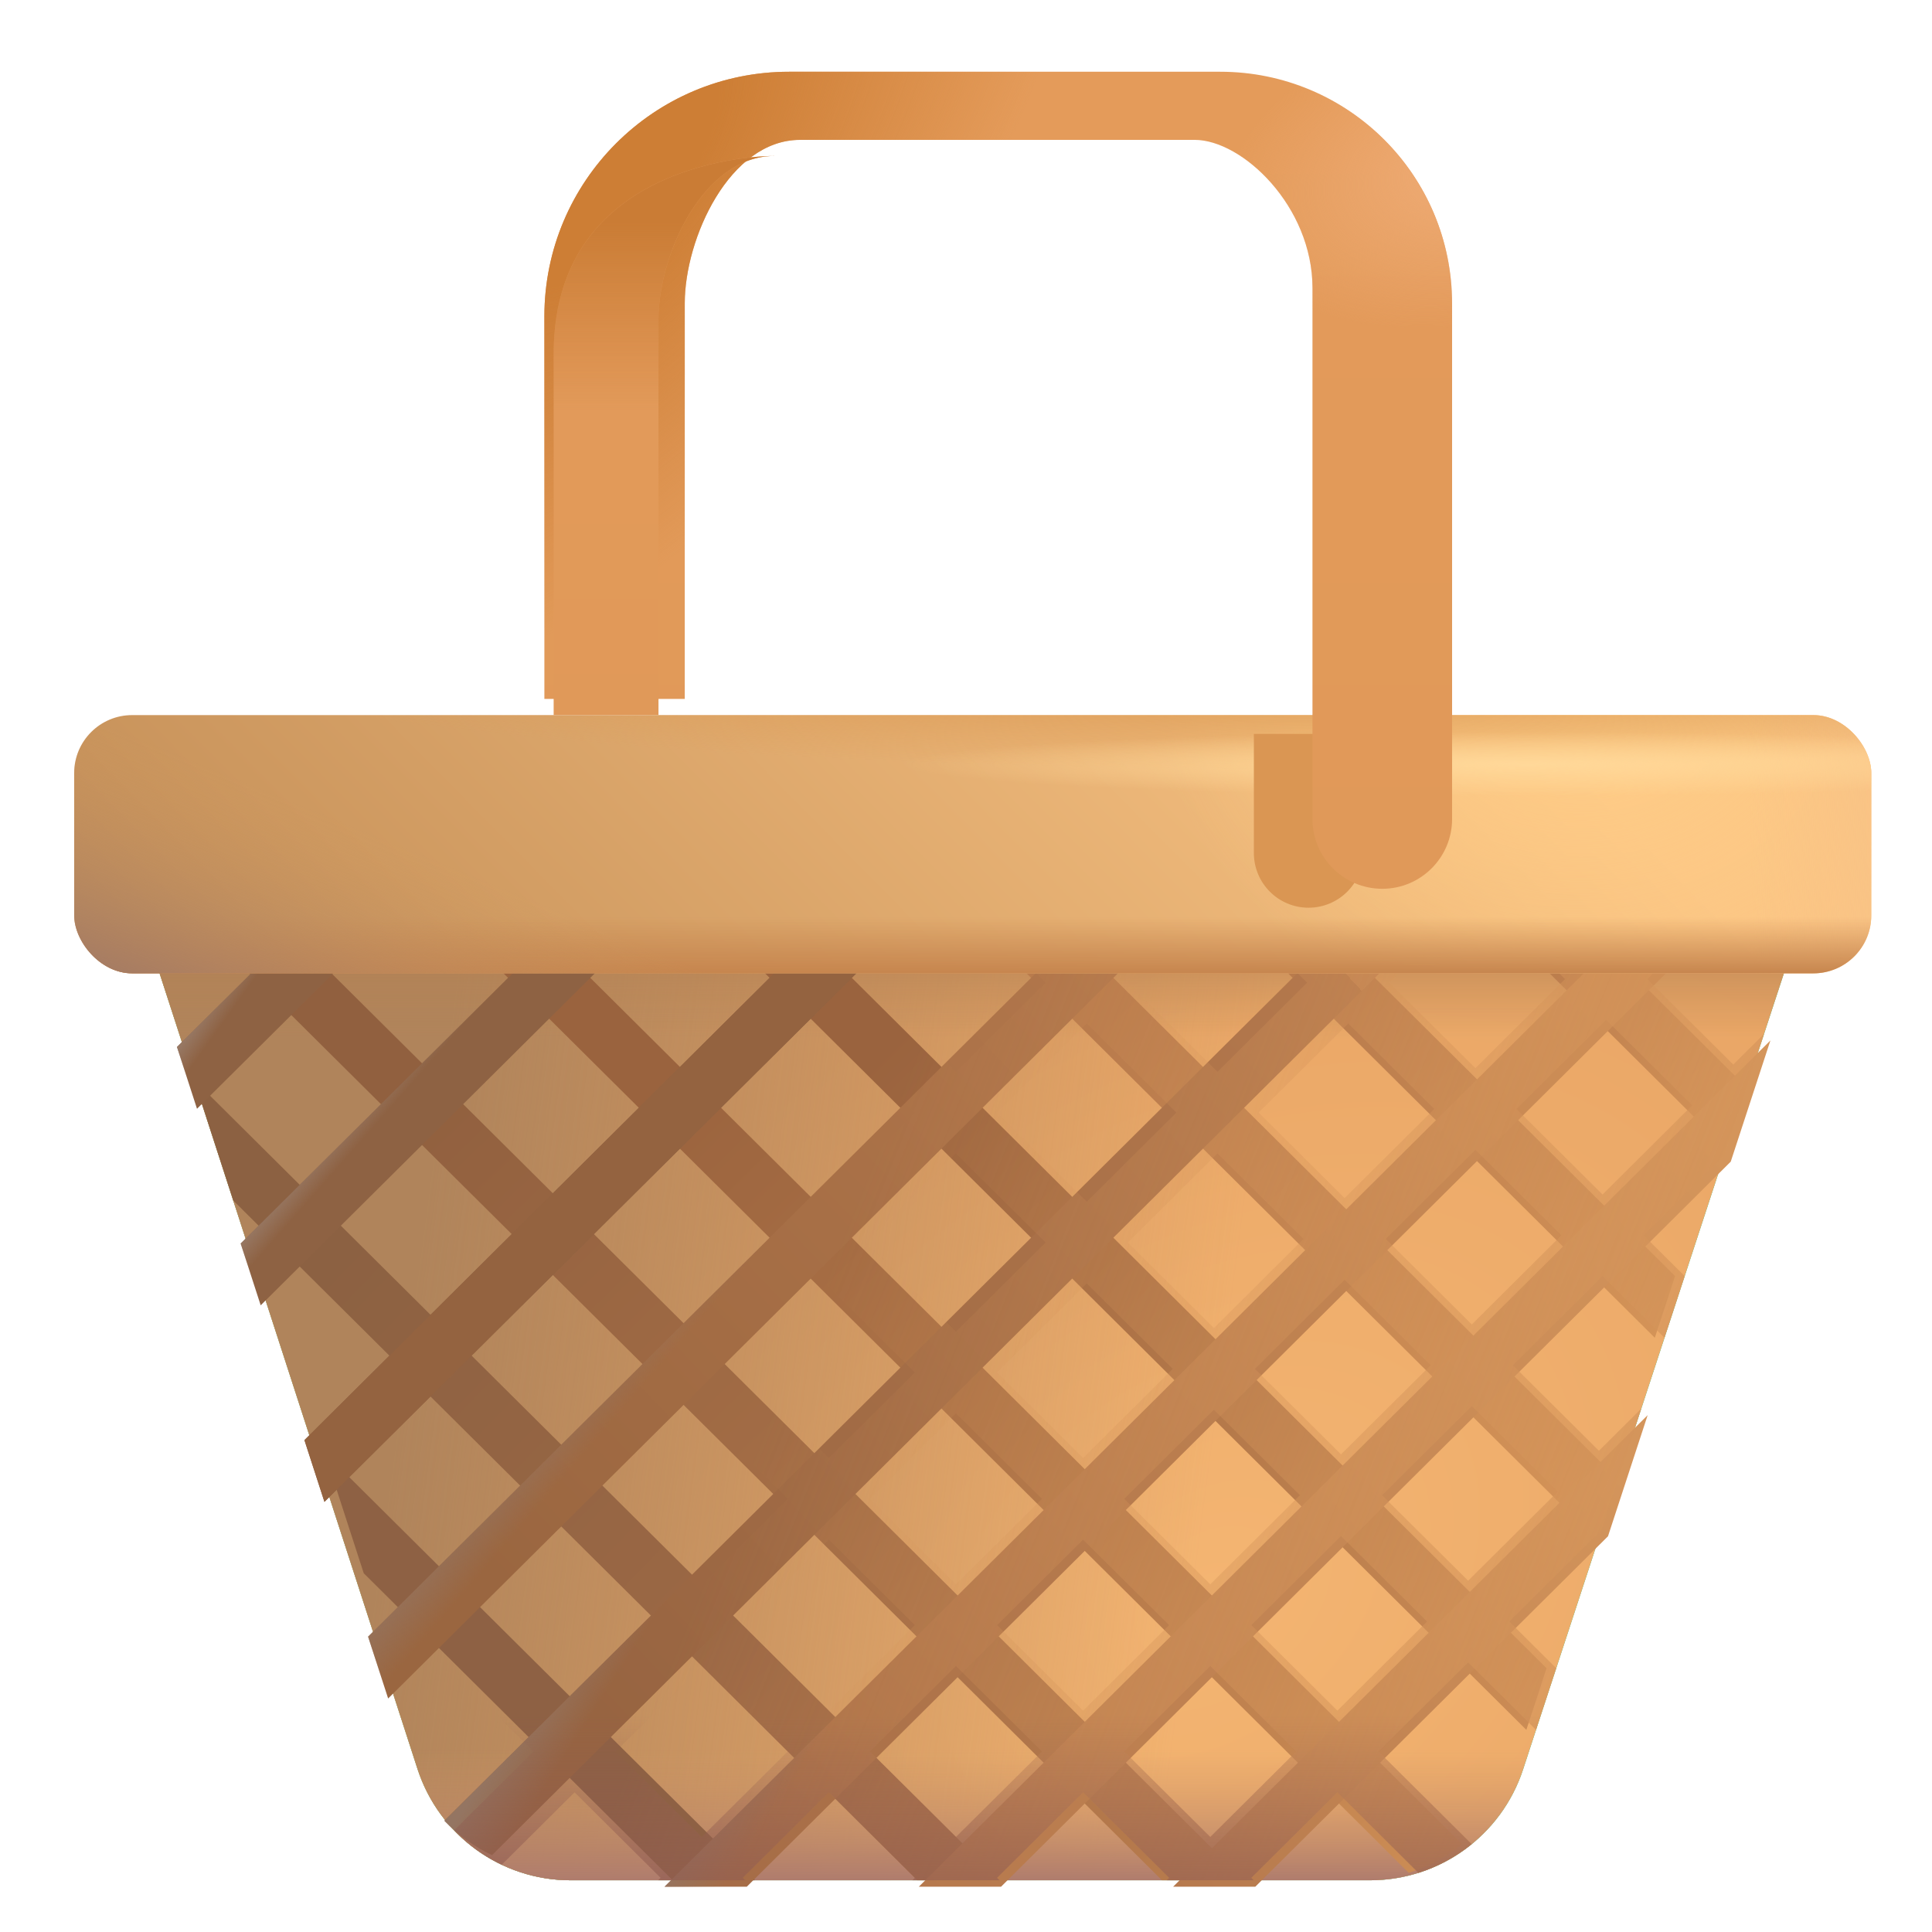 <svg viewBox="1 1 30 30" xmlns="http://www.w3.org/2000/svg">
<path d="M7.483 28.468L3.138 15.064H29.044L24.65 28.476C24.313 29.503 23.355 30.197 22.274 30.197H9.862C8.778 30.197 7.818 29.499 7.483 28.468Z" fill="#4CC88C" fill-opacity="0.55"/>
<path d="M7.483 28.468L3.138 15.064H29.044L24.65 28.476C24.313 29.503 23.355 30.197 22.274 30.197H9.862C8.778 30.197 7.818 29.499 7.483 28.468Z" fill="#4CC88C" fill-opacity="0.55"/>
<path d="M7.483 28.468L3.138 15.064H29.044L24.65 28.476C24.313 29.503 23.355 30.197 22.274 30.197H9.862C8.778 30.197 7.818 29.499 7.483 28.468Z" fill="#4CC88C" fill-opacity="0.55"/>
<path d="M7.483 28.468L3.138 15.064H29.044L24.65 28.476C24.313 29.503 23.355 30.197 22.274 30.197H9.862C8.778 30.197 7.818 29.499 7.483 28.468Z" fill="url(#paint0_radial_18_26154)"/>
<path d="M7.483 28.468L3.138 15.064H29.044L24.65 28.476C24.313 29.503 23.355 30.197 22.274 30.197H9.862C8.778 30.197 7.818 29.499 7.483 28.468Z" fill="url(#paint1_linear_18_26154)"/>
<path d="M7.483 28.468L3.138 15.064H29.044L24.65 28.476C24.313 29.503 23.355 30.197 22.274 30.197H9.862C8.778 30.197 7.818 29.499 7.483 28.468Z" fill="url(#paint2_linear_18_26154)"/>
<path d="M7.483 28.468L3.138 15.064H29.044L24.65 28.476C24.313 29.503 23.355 30.197 22.274 30.197H9.862C8.778 30.197 7.818 29.499 7.483 28.468Z" fill="url(#paint3_linear_18_26154)"/>
<g filter="url(#filter0_i_18_26154)">
<path d="M23.025 30.082C23.328 29.986 23.609 29.834 23.853 29.636L9.189 15.064H8.421L8.168 15.318L23.025 30.082Z" fill="url(#paint4_linear_18_26154)"/>
</g>
<g filter="url(#filter1_i_18_26154)">
<path d="M20.47 30.197H19.193L4.638 15.733L5.272 15.095L20.47 30.197Z" fill="url(#paint5_linear_18_26154)"/>
</g>
<g filter="url(#filter2_ii_18_26154)">
<path d="M16.521 30.197H15.244L4.622 19.641L4.015 17.769L16.521 30.197Z" fill="url(#paint6_linear_18_26154)"/>
</g>
<g filter="url(#filter3_i_18_26154)">
<path d="M12.573 30.197H11.296L6.498 25.429L5.891 23.557L12.573 30.197Z" fill="#8E6144"/>
</g>
<g filter="url(#filter4_i_18_26154)">
<path d="M24.851 27.861L25.165 26.904L13.25 15.064H11.973L24.851 27.861Z" fill="url(#paint7_linear_18_26154)"/>
</g>
<g filter="url(#filter5_i_18_26154)">
<path d="M15.655 15.064L6.188 24.471L5.877 23.512L14.378 15.064H15.655Z" fill="#8E6243"/>
<path d="M15.655 15.064L6.188 24.471L5.877 23.512L14.378 15.064H15.655Z" fill="#946340"/>
</g>
<g filter="url(#filter6_i_18_26154)">
<path d="M25.849 24.817L26.162 23.86L17.311 15.064H16.034L25.849 24.817Z" fill="url(#paint8_linear_18_26154)"/>
</g>
<g filter="url(#filter7_i_18_26154)">
<path d="M11.594 15.064L5.198 21.419L4.887 20.459L10.317 15.064H11.594Z" fill="#8E6243"/>
<path d="M11.594 15.064L5.198 21.419L4.887 20.459L10.317 15.064H11.594Z" fill="url(#paint9_linear_18_26154)"/>
</g>
<g filter="url(#filter8_i_18_26154)">
<path d="M26.846 21.773L27.16 20.815L21.372 15.064H20.095L26.846 21.773Z" fill="url(#paint10_linear_18_26154)"/>
</g>
<g filter="url(#filter9_i_18_26154)">
<path d="M7.533 15.064L4.209 18.367L3.898 17.407L6.256 15.064H7.533Z" fill="#8E6243"/>
<path d="M7.533 15.064L4.209 18.367L3.898 17.407L6.256 15.064H7.533Z" fill="url(#paint11_linear_18_26154)"/>
</g>
<g filter="url(#filter10_i_18_26154)">
<path d="M27.843 18.728L28.157 17.771L25.433 15.064H24.156L27.843 18.728Z" fill="url(#paint12_linear_18_26154)"/>
</g>
<g filter="url(#filter11_i_18_26154)">
<path d="M23.268 15.064L23.521 15.318L8.79 29.956C8.513 29.825 8.263 29.643 8.051 29.422L22.5 15.064H23.268Z" fill="url(#paint13_linear_18_26154)"/>
<path d="M23.268 15.064L23.521 15.318L8.79 29.956C8.513 29.825 8.263 29.643 8.051 29.422L22.5 15.064H23.268Z" fill="url(#paint14_linear_18_26154)"/>
</g>
<g filter="url(#filter12_i_18_26154)">
<path d="M12.496 30.197H11.219L26.417 15.095L27.051 15.733L12.496 30.197Z" fill="url(#paint15_linear_18_26154)"/>
<path d="M12.496 30.197H11.219L26.417 15.095L27.051 15.733L12.496 30.197Z" fill="url(#paint16_linear_18_26154)"/>
</g>
<g filter="url(#filter13_i_18_26154)">
<path d="M16.444 30.197H15.167L28.391 17.056L27.775 18.938L16.444 30.197Z" fill="url(#paint17_linear_18_26154)"/>
</g>
<g filter="url(#filter14_i_18_26154)">
<path d="M20.392 30.197H19.116L26.485 22.874L25.869 24.755L20.392 30.197Z" fill="url(#paint18_linear_18_26154)"/>
</g>
<g filter="url(#filter15_i_18_26154)">
<path d="M19.716 15.064L7.177 27.524L6.866 26.564L18.439 15.064H19.716Z" fill="url(#paint19_linear_18_26154)"/>
<path d="M19.716 15.064L7.177 27.524L6.866 26.564L18.439 15.064H19.716Z" fill="url(#paint20_linear_18_26154)"/>
</g>
<path fill-rule="evenodd" clip-rule="evenodd" d="M6.387 16.203L7.533 15.064H6.256L5.748 15.568L5.272 15.095L4.638 15.733L5.11 16.203L3.898 17.407L4.622 19.641L5.166 20.182L4.887 20.459L5.198 21.419L5.805 20.817L7.197 22.2L5.877 23.512L6.498 25.429L7.253 26.179L6.866 26.564L7.177 27.524L7.891 26.814L9.284 28.197L8.051 29.422C8.263 29.643 8.513 29.825 8.79 29.956L9.922 28.831L11.258 30.159L11.219 30.197L12.573 30.197L12.534 30.159L13.87 28.831L15.206 30.159L15.167 30.197L16.521 30.197L16.483 30.159L17.818 28.831L19.154 30.159L19.116 30.197L20.47 30.197L20.431 30.159L21.767 28.831L23.025 30.082C23.328 29.986 23.609 29.834 23.853 29.636L22.405 28.197L23.797 26.814L24.851 27.861L25.165 26.904L24.436 26.179L25.828 24.796L25.849 24.817L26.485 22.874L25.828 23.527L24.492 22.2L25.884 20.817L26.846 21.773L27.16 20.815L26.522 20.182L27.775 18.938L28.391 17.056L27.914 17.53L26.579 16.203L27.051 15.733L26.417 15.095L25.94 15.568L25.433 15.064H24.156L25.302 16.203L23.91 17.586L22.574 16.259L23.521 15.318L23.268 15.064H22.5L21.936 15.624L21.372 15.064H20.095L21.297 16.259L19.905 17.642L18.513 16.259L19.716 15.064H18.439L17.875 15.624L17.311 15.064H16.034L17.236 16.259L15.844 17.642L14.452 16.259L15.655 15.064H14.378L13.814 15.624L13.25 15.064H11.973L13.175 16.259L11.783 17.642L10.391 16.259L11.594 15.064H10.317L9.753 15.624L9.189 15.064H8.421L8.168 15.318L9.114 16.259L7.779 17.586L6.387 16.203ZM15.206 18.276L13.814 16.893L12.422 18.276L13.814 19.66L15.206 18.276ZM14.452 20.294L15.844 18.911L17.236 20.294L15.844 21.677L14.452 20.294ZM13.175 20.294L11.783 18.911L10.448 20.238L11.84 21.622L13.175 20.294ZM12.478 22.256L13.814 20.928L15.206 22.312L13.87 23.639L12.478 22.256ZM11.201 22.256L9.809 20.872L8.474 22.2L9.866 23.583L11.201 22.256ZM10.504 24.218L11.84 22.89L13.232 24.274L11.896 25.601L10.504 24.218ZM9.227 24.218L7.835 22.834L6.499 24.162L7.891 25.545L9.227 24.218ZM8.53 26.179L9.866 24.852L11.258 26.235L9.922 27.563L8.53 26.179ZM16.483 18.276L17.875 16.893L19.267 18.276L17.875 19.66L16.483 18.276ZM21.128 28.197L19.793 29.524L18.457 28.197L19.793 26.87L21.128 28.197ZM23.159 26.179L21.767 27.563L20.431 26.235L21.823 24.852L23.159 26.179ZM25.189 24.162L23.797 25.545L22.461 24.218L23.854 22.834L25.189 24.162ZM27.276 18.164L25.94 16.837L24.548 18.22L25.884 19.548L27.276 18.164ZM25.245 20.182L23.91 18.855L22.518 20.238L23.854 21.566L25.245 20.182ZM23.215 22.2L21.879 20.872L20.487 22.256L21.823 23.583L23.215 22.2ZM21.185 24.218L19.849 22.89L18.457 24.274L19.793 25.601L21.185 24.218ZM19.154 26.235L17.818 24.908L16.483 26.235L17.818 27.563L19.154 26.235ZM17.18 28.197L15.844 26.87L14.509 28.197L15.844 29.524L17.18 28.197ZM13.232 28.197L11.896 29.524L10.56 28.197L11.896 26.87L13.232 28.197ZM15.206 26.235L13.87 27.563L12.534 26.235L13.87 24.908L15.206 26.235ZM17.18 24.274L15.844 25.601L14.509 24.274L15.844 22.946L17.18 24.274ZM19.21 22.256L17.818 23.639L16.483 22.312L17.875 20.929L19.21 22.256ZM21.241 20.238L19.849 21.622L18.513 20.294L19.905 18.911L21.241 20.238ZM23.271 18.22L21.879 19.604L20.544 18.276L21.936 16.893L23.271 18.22ZM5.748 16.837L4.413 18.164L5.805 19.548L7.14 18.22L5.748 16.837ZM9.753 16.893L8.417 18.22L9.809 19.604L11.145 18.276L9.753 16.893ZM7.779 18.855L6.443 20.182L7.835 21.566L9.171 20.238L7.779 18.855Z" fill="url(#paint21_linear_18_26154)"/>
<path fill-rule="evenodd" clip-rule="evenodd" d="M6.387 16.203L7.533 15.064H6.256L5.748 15.568L5.272 15.095L4.638 15.733L5.11 16.203L3.898 17.407L4.622 19.641L5.166 20.182L4.887 20.459L5.198 21.419L5.805 20.817L7.197 22.2L5.877 23.512L6.498 25.429L7.253 26.179L6.866 26.564L7.177 27.524L7.891 26.814L9.284 28.197L8.051 29.422C8.263 29.643 8.513 29.825 8.79 29.956L9.922 28.831L11.258 30.159L11.219 30.197L12.573 30.197L12.534 30.159L13.87 28.831L15.206 30.159L15.167 30.197L16.521 30.197L16.483 30.159L17.818 28.831L19.154 30.159L19.116 30.197L20.47 30.197L20.431 30.159L21.767 28.831L23.025 30.082C23.328 29.986 23.609 29.834 23.853 29.636L22.405 28.197L23.797 26.814L24.851 27.861L25.165 26.904L24.436 26.179L25.828 24.796L25.849 24.817L26.485 22.874L25.828 23.527L24.492 22.2L25.884 20.817L26.846 21.773L27.16 20.815L26.522 20.182L27.775 18.938L28.391 17.056L27.914 17.53L26.579 16.203L27.051 15.733L26.417 15.095L25.94 15.568L25.433 15.064H24.156L25.302 16.203L23.91 17.586L22.574 16.259L23.521 15.318L23.268 15.064H22.5L21.936 15.624L21.372 15.064H20.095L21.297 16.259L19.905 17.642L18.513 16.259L19.716 15.064H18.439L17.875 15.624L17.311 15.064H16.034L17.236 16.259L15.844 17.642L14.452 16.259L15.655 15.064H14.378L13.814 15.624L13.25 15.064H11.973L13.175 16.259L11.783 17.642L10.391 16.259L11.594 15.064H10.317L9.753 15.624L9.189 15.064H8.421L8.168 15.318L9.114 16.259L7.779 17.586L6.387 16.203ZM15.206 18.276L13.814 16.893L12.422 18.276L13.814 19.66L15.206 18.276ZM14.452 20.294L15.844 18.911L17.236 20.294L15.844 21.677L14.452 20.294ZM13.175 20.294L11.783 18.911L10.448 20.238L11.84 21.622L13.175 20.294ZM12.478 22.256L13.814 20.928L15.206 22.312L13.87 23.639L12.478 22.256ZM11.201 22.256L9.809 20.872L8.474 22.2L9.866 23.583L11.201 22.256ZM10.504 24.218L11.84 22.89L13.232 24.274L11.896 25.601L10.504 24.218ZM9.227 24.218L7.835 22.834L6.499 24.162L7.891 25.545L9.227 24.218ZM8.53 26.179L9.866 24.852L11.258 26.235L9.922 27.563L8.53 26.179ZM16.483 18.276L17.875 16.893L19.267 18.276L17.875 19.66L16.483 18.276ZM21.128 28.197L19.793 29.524L18.457 28.197L19.793 26.87L21.128 28.197ZM23.159 26.179L21.767 27.563L20.431 26.235L21.823 24.852L23.159 26.179ZM25.189 24.162L23.797 25.545L22.461 24.218L23.854 22.834L25.189 24.162ZM27.276 18.164L25.94 16.837L24.548 18.22L25.884 19.548L27.276 18.164ZM25.245 20.182L23.91 18.855L22.518 20.238L23.854 21.566L25.245 20.182ZM23.215 22.2L21.879 20.872L20.487 22.256L21.823 23.583L23.215 22.2ZM21.185 24.218L19.849 22.89L18.457 24.274L19.793 25.601L21.185 24.218ZM19.154 26.235L17.818 24.908L16.483 26.235L17.818 27.563L19.154 26.235ZM17.18 28.197L15.844 26.87L14.509 28.197L15.844 29.524L17.18 28.197ZM13.232 28.197L11.896 29.524L10.56 28.197L11.896 26.87L13.232 28.197ZM15.206 26.235L13.87 27.563L12.534 26.235L13.87 24.908L15.206 26.235ZM17.18 24.274L15.844 25.601L14.509 24.274L15.844 22.946L17.18 24.274ZM19.21 22.256L17.818 23.639L16.483 22.312L17.875 20.929L19.21 22.256ZM21.241 20.238L19.849 21.622L18.513 20.294L19.905 18.911L21.241 20.238ZM23.271 18.22L21.879 19.604L20.544 18.276L21.936 16.893L23.271 18.22ZM5.748 16.837L4.413 18.164L5.805 19.548L7.14 18.22L5.748 16.837ZM9.753 16.893L8.417 18.22L9.809 19.604L11.145 18.276L9.753 16.893ZM7.779 18.855L6.443 20.182L7.835 21.566L9.171 20.238L7.779 18.855Z" fill="url(#paint22_linear_18_26154)"/>
<rect x="2.152" y="12.104" width="27.905" height="4.01" rx="0.9" fill="url(#paint23_linear_18_26154)"/>
<rect x="2.152" y="12.104" width="27.905" height="4.01" rx="0.9" fill="url(#paint24_radial_18_26154)"/>
<rect x="2.152" y="12.104" width="27.905" height="4.01" rx="0.9" fill="url(#paint25_linear_18_26154)"/>
<rect x="2.152" y="12.104" width="27.905" height="4.01" rx="0.9" fill="url(#paint26_linear_18_26154)"/>
<rect x="2.152" y="12.104" width="27.905" height="4.01" rx="0.9" fill="url(#paint27_radial_18_26154)"/>
<rect x="2.152" y="12.104" width="27.905" height="4.01" rx="0.9" fill="url(#paint28_radial_18_26154)"/>
<rect x="2.152" y="12.104" width="27.905" height="4.01" rx="0.9" fill="url(#paint29_linear_18_26154)"/>
<g filter="url(#filter16_f_18_26154)">
<path d="M20.47 12.396H22.169V14.245C22.169 14.715 21.788 15.095 21.319 15.095V15.095C20.85 15.095 20.47 14.715 20.47 14.245V12.396Z" fill="#DA9653"/>
</g>
<g filter="url(#filter17_i_18_26154)">
<path d="M8.953 6.164C8.953 4.065 10.654 2.364 12.753 2.364H19.448C21.436 2.364 23.048 3.976 23.048 5.964V13.967C23.048 14.566 22.562 15.051 21.964 15.051C21.365 15.051 20.88 14.566 20.88 13.967V5.722C20.88 4.451 19.79 3.422 19.05 3.422H12.924C11.827 3.422 11.133 4.953 11.133 5.959V12.103H8.953V6.164Z" fill="url(#paint30_linear_18_26154)"/>
<path d="M8.953 6.164C8.953 4.065 10.654 2.364 12.753 2.364H19.448C21.436 2.364 23.048 3.976 23.048 5.964V13.967C23.048 14.566 22.562 15.051 21.964 15.051C21.365 15.051 20.88 14.566 20.88 13.967V5.722C20.88 4.451 19.79 3.422 19.05 3.422H12.924C11.827 3.422 11.133 4.953 11.133 5.959V12.103H8.953V6.164Z" fill="url(#paint31_radial_18_26154)"/>
<path d="M8.953 6.164C8.953 4.065 10.654 2.364 12.753 2.364H19.448C21.436 2.364 23.048 3.976 23.048 5.964V13.967C23.048 14.566 22.562 15.051 21.964 15.051C21.365 15.051 20.88 14.566 20.88 13.967V5.722C20.88 4.451 19.79 3.422 19.05 3.422H12.924C11.827 3.422 11.133 4.953 11.133 5.959V12.103H8.953V6.164Z" fill="url(#paint32_radial_18_26154)"/>
</g>
<g filter="url(#filter18_i_18_26154)">
<path d="M12.924 3.422C11.822 3.422 11.125 4.953 11.125 5.959V12.103H9.497V6.496C9.497 3.326 13.066 3.422 12.924 3.422Z" fill="url(#paint33_linear_18_26154)"/>
<path d="M12.924 3.422C11.822 3.422 11.125 4.953 11.125 5.959V12.103H9.497V6.496C9.497 3.326 13.066 3.422 12.924 3.422Z" fill="url(#paint34_linear_18_26154)"/>
</g>
<defs>
<filter id="filter0_i_18_26154" x="8.018" y="15.064" width="15.835" height="15.018" filterUnits="userSpaceOnUse" color-interpolation-filters="sRGB">
<feFlood flood-opacity="0" result="BackgroundImageFix"/>
<feBlend mode="normal" in="SourceGraphic" in2="BackgroundImageFix" result="shape"/>
<feColorMatrix in="SourceAlpha" type="matrix" values="0 0 0 0 0 0 0 0 0 0 0 0 0 0 0 0 0 0 127 0" result="hardAlpha"/>
<feOffset dx="-0.15"/>
<feGaussianBlur stdDeviation="0.1"/>
<feComposite in2="hardAlpha" operator="arithmetic" k2="-1" k3="1"/>
<feColorMatrix type="matrix" values="0 0 0 0 0.8 0 0 0 0 0.604 0 0 0 0 0.459 0 0 0 1 0"/>
<feBlend mode="normal" in2="shape" result="effect1_innerShadow_18_26154"/>
</filter>
<filter id="filter1_i_18_26154" x="4.488" y="15.095" width="15.982" height="15.102" filterUnits="userSpaceOnUse" color-interpolation-filters="sRGB">
<feFlood flood-opacity="0" result="BackgroundImageFix"/>
<feBlend mode="normal" in="SourceGraphic" in2="BackgroundImageFix" result="shape"/>
<feColorMatrix in="SourceAlpha" type="matrix" values="0 0 0 0 0 0 0 0 0 0 0 0 0 0 0 0 0 0 127 0" result="hardAlpha"/>
<feOffset dx="-0.15"/>
<feGaussianBlur stdDeviation="0.1"/>
<feComposite in2="hardAlpha" operator="arithmetic" k2="-1" k3="1"/>
<feColorMatrix type="matrix" values="0 0 0 0 0.8 0 0 0 0 0.604 0 0 0 0 0.459 0 0 0 1 0"/>
<feBlend mode="normal" in2="shape" result="effect1_innerShadow_18_26154"/>
</filter>
<filter id="filter2_ii_18_26154" x="3.865" y="17.769" width="12.806" height="12.428" filterUnits="userSpaceOnUse" color-interpolation-filters="sRGB">
<feFlood flood-opacity="0" result="BackgroundImageFix"/>
<feBlend mode="normal" in="SourceGraphic" in2="BackgroundImageFix" result="shape"/>
<feColorMatrix in="SourceAlpha" type="matrix" values="0 0 0 0 0 0 0 0 0 0 0 0 0 0 0 0 0 0 127 0" result="hardAlpha"/>
<feOffset dx="0.15"/>
<feGaussianBlur stdDeviation="0.1"/>
<feComposite in2="hardAlpha" operator="arithmetic" k2="-1" k3="1"/>
<feColorMatrix type="matrix" values="0 0 0 0 0.529 0 0 0 0 0.337 0 0 0 0 0.235 0 0 0 1 0"/>
<feBlend mode="normal" in2="shape" result="effect1_innerShadow_18_26154"/>
<feColorMatrix in="SourceAlpha" type="matrix" values="0 0 0 0 0 0 0 0 0 0 0 0 0 0 0 0 0 0 127 0" result="hardAlpha"/>
<feOffset dx="-0.15"/>
<feGaussianBlur stdDeviation="0.1"/>
<feComposite in2="hardAlpha" operator="arithmetic" k2="-1" k3="1"/>
<feColorMatrix type="matrix" values="0 0 0 0 0.8 0 0 0 0 0.604 0 0 0 0 0.459 0 0 0 1 0"/>
<feBlend mode="normal" in2="effect1_innerShadow_18_26154" result="effect2_innerShadow_18_26154"/>
</filter>
<filter id="filter3_i_18_26154" x="5.891" y="23.557" width="6.832" height="6.64" filterUnits="userSpaceOnUse" color-interpolation-filters="sRGB">
<feFlood flood-opacity="0" result="BackgroundImageFix"/>
<feBlend mode="normal" in="SourceGraphic" in2="BackgroundImageFix" result="shape"/>
<feColorMatrix in="SourceAlpha" type="matrix" values="0 0 0 0 0 0 0 0 0 0 0 0 0 0 0 0 0 0 127 0" result="hardAlpha"/>
<feOffset dx="0.15"/>
<feGaussianBlur stdDeviation="0.1"/>
<feComposite in2="hardAlpha" operator="arithmetic" k2="-1" k3="1"/>
<feColorMatrix type="matrix" values="0 0 0 0 0.529 0 0 0 0 0.337 0 0 0 0 0.235 0 0 0 1 0"/>
<feBlend mode="normal" in2="shape" result="effect1_innerShadow_18_26154"/>
</filter>
<filter id="filter4_i_18_26154" x="11.823" y="15.064" width="13.342" height="12.797" filterUnits="userSpaceOnUse" color-interpolation-filters="sRGB">
<feFlood flood-opacity="0" result="BackgroundImageFix"/>
<feBlend mode="normal" in="SourceGraphic" in2="BackgroundImageFix" result="shape"/>
<feColorMatrix in="SourceAlpha" type="matrix" values="0 0 0 0 0 0 0 0 0 0 0 0 0 0 0 0 0 0 127 0" result="hardAlpha"/>
<feOffset dx="-0.15"/>
<feGaussianBlur stdDeviation="0.1"/>
<feComposite in2="hardAlpha" operator="arithmetic" k2="-1" k3="1"/>
<feColorMatrix type="matrix" values="0 0 0 0 0.8 0 0 0 0 0.604 0 0 0 0 0.459 0 0 0 1 0"/>
<feBlend mode="normal" in2="shape" result="effect1_innerShadow_18_26154"/>
</filter>
<filter id="filter5_i_18_26154" x="5.727" y="14.914" width="9.928" height="9.558" filterUnits="userSpaceOnUse" color-interpolation-filters="sRGB">
<feFlood flood-opacity="0" result="BackgroundImageFix"/>
<feBlend mode="normal" in="SourceGraphic" in2="BackgroundImageFix" result="shape"/>
<feColorMatrix in="SourceAlpha" type="matrix" values="0 0 0 0 0 0 0 0 0 0 0 0 0 0 0 0 0 0 127 0" result="hardAlpha"/>
<feOffset dx="-0.15" dy="-0.15"/>
<feGaussianBlur stdDeviation="0.1"/>
<feComposite in2="hardAlpha" operator="arithmetic" k2="-1" k3="1"/>
<feColorMatrix type="matrix" values="0 0 0 0 0.529 0 0 0 0 0.337 0 0 0 0 0.235 0 0 0 1 0"/>
<feBlend mode="normal" in2="shape" result="effect1_innerShadow_18_26154"/>
</filter>
<filter id="filter6_i_18_26154" x="15.884" y="15.064" width="10.278" height="9.753" filterUnits="userSpaceOnUse" color-interpolation-filters="sRGB">
<feFlood flood-opacity="0" result="BackgroundImageFix"/>
<feBlend mode="normal" in="SourceGraphic" in2="BackgroundImageFix" result="shape"/>
<feColorMatrix in="SourceAlpha" type="matrix" values="0 0 0 0 0 0 0 0 0 0 0 0 0 0 0 0 0 0 127 0" result="hardAlpha"/>
<feOffset dx="-0.15"/>
<feGaussianBlur stdDeviation="0.1"/>
<feComposite in2="hardAlpha" operator="arithmetic" k2="-1" k3="1"/>
<feColorMatrix type="matrix" values="0 0 0 0 0.8 0 0 0 0 0.604 0 0 0 0 0.459 0 0 0 1 0"/>
<feBlend mode="normal" in2="shape" result="effect1_innerShadow_18_26154"/>
</filter>
<filter id="filter7_i_18_26154" x="4.737" y="14.914" width="6.857" height="6.505" filterUnits="userSpaceOnUse" color-interpolation-filters="sRGB">
<feFlood flood-opacity="0" result="BackgroundImageFix"/>
<feBlend mode="normal" in="SourceGraphic" in2="BackgroundImageFix" result="shape"/>
<feColorMatrix in="SourceAlpha" type="matrix" values="0 0 0 0 0 0 0 0 0 0 0 0 0 0 0 0 0 0 127 0" result="hardAlpha"/>
<feOffset dx="-0.15" dy="-0.15"/>
<feGaussianBlur stdDeviation="0.1"/>
<feComposite in2="hardAlpha" operator="arithmetic" k2="-1" k3="1"/>
<feColorMatrix type="matrix" values="0 0 0 0 0.529 0 0 0 0 0.337 0 0 0 0 0.235 0 0 0 1 0"/>
<feBlend mode="normal" in2="shape" result="effect1_innerShadow_18_26154"/>
</filter>
<filter id="filter8_i_18_26154" x="19.945" y="15.064" width="7.215" height="6.709" filterUnits="userSpaceOnUse" color-interpolation-filters="sRGB">
<feFlood flood-opacity="0" result="BackgroundImageFix"/>
<feBlend mode="normal" in="SourceGraphic" in2="BackgroundImageFix" result="shape"/>
<feColorMatrix in="SourceAlpha" type="matrix" values="0 0 0 0 0 0 0 0 0 0 0 0 0 0 0 0 0 0 127 0" result="hardAlpha"/>
<feOffset dx="-0.15"/>
<feGaussianBlur stdDeviation="0.1"/>
<feComposite in2="hardAlpha" operator="arithmetic" k2="-1" k3="1"/>
<feColorMatrix type="matrix" values="0 0 0 0 0.8 0 0 0 0 0.604 0 0 0 0 0.459 0 0 0 1 0"/>
<feBlend mode="normal" in2="shape" result="effect1_innerShadow_18_26154"/>
</filter>
<filter id="filter9_i_18_26154" x="3.748" y="14.914" width="3.785" height="3.453" filterUnits="userSpaceOnUse" color-interpolation-filters="sRGB">
<feFlood flood-opacity="0" result="BackgroundImageFix"/>
<feBlend mode="normal" in="SourceGraphic" in2="BackgroundImageFix" result="shape"/>
<feColorMatrix in="SourceAlpha" type="matrix" values="0 0 0 0 0 0 0 0 0 0 0 0 0 0 0 0 0 0 127 0" result="hardAlpha"/>
<feOffset dx="-0.15" dy="-0.15"/>
<feGaussianBlur stdDeviation="0.1"/>
<feComposite in2="hardAlpha" operator="arithmetic" k2="-1" k3="1"/>
<feColorMatrix type="matrix" values="0 0 0 0 0.529 0 0 0 0 0.337 0 0 0 0 0.235 0 0 0 1 0"/>
<feBlend mode="normal" in2="shape" result="effect1_innerShadow_18_26154"/>
</filter>
<filter id="filter10_i_18_26154" x="24.006" y="15.064" width="4.151" height="3.664" filterUnits="userSpaceOnUse" color-interpolation-filters="sRGB">
<feFlood flood-opacity="0" result="BackgroundImageFix"/>
<feBlend mode="normal" in="SourceGraphic" in2="BackgroundImageFix" result="shape"/>
<feColorMatrix in="SourceAlpha" type="matrix" values="0 0 0 0 0 0 0 0 0 0 0 0 0 0 0 0 0 0 127 0" result="hardAlpha"/>
<feOffset dx="-0.15"/>
<feGaussianBlur stdDeviation="0.1"/>
<feComposite in2="hardAlpha" operator="arithmetic" k2="-1" k3="1"/>
<feColorMatrix type="matrix" values="0 0 0 0 0.8 0 0 0 0 0.604 0 0 0 0 0.459 0 0 0 1 0"/>
<feBlend mode="normal" in2="shape" result="effect1_innerShadow_18_26154"/>
</filter>
<filter id="filter11_i_18_26154" x="7.901" y="14.914" width="15.619" height="15.042" filterUnits="userSpaceOnUse" color-interpolation-filters="sRGB">
<feFlood flood-opacity="0" result="BackgroundImageFix"/>
<feBlend mode="normal" in="SourceGraphic" in2="BackgroundImageFix" result="shape"/>
<feColorMatrix in="SourceAlpha" type="matrix" values="0 0 0 0 0 0 0 0 0 0 0 0 0 0 0 0 0 0 127 0" result="hardAlpha"/>
<feOffset dx="-0.15" dy="-0.15"/>
<feGaussianBlur stdDeviation="0.1"/>
<feComposite in2="hardAlpha" operator="arithmetic" k2="-1" k3="1"/>
<feColorMatrix type="matrix" values="0 0 0 0 0.62 0 0 0 0 0.4 0 0 0 0 0.247 0 0 0 1 0"/>
<feBlend mode="normal" in2="shape" result="effect1_innerShadow_18_26154"/>
</filter>
<filter id="filter12_i_18_26154" x="11.219" y="15.095" width="15.932" height="15.202" filterUnits="userSpaceOnUse" color-interpolation-filters="sRGB">
<feFlood flood-opacity="0" result="BackgroundImageFix"/>
<feBlend mode="normal" in="SourceGraphic" in2="BackgroundImageFix" result="shape"/>
<feColorMatrix in="SourceAlpha" type="matrix" values="0 0 0 0 0 0 0 0 0 0 0 0 0 0 0 0 0 0 127 0" result="hardAlpha"/>
<feOffset dx="0.1" dy="0.1"/>
<feGaussianBlur stdDeviation="0.1"/>
<feComposite in2="hardAlpha" operator="arithmetic" k2="-1" k3="1"/>
<feColorMatrix type="matrix" values="0 0 0 0 0.627 0 0 0 0 0.408 0 0 0 0 0.224 0 0 0 1 0"/>
<feBlend mode="normal" in2="shape" result="effect1_innerShadow_18_26154"/>
</filter>
<filter id="filter13_i_18_26154" x="15.167" y="17.056" width="13.324" height="13.241" filterUnits="userSpaceOnUse" color-interpolation-filters="sRGB">
<feFlood flood-opacity="0" result="BackgroundImageFix"/>
<feBlend mode="normal" in="SourceGraphic" in2="BackgroundImageFix" result="shape"/>
<feColorMatrix in="SourceAlpha" type="matrix" values="0 0 0 0 0 0 0 0 0 0 0 0 0 0 0 0 0 0 127 0" result="hardAlpha"/>
<feOffset dx="0.1" dy="0.1"/>
<feGaussianBlur stdDeviation="0.1"/>
<feComposite in2="hardAlpha" operator="arithmetic" k2="-1" k3="1"/>
<feColorMatrix type="matrix" values="0 0 0 0 0.839 0 0 0 0 0.565 0 0 0 0 0.282 0 0 0 1 0"/>
<feBlend mode="normal" in2="shape" result="effect1_innerShadow_18_26154"/>
</filter>
<filter id="filter14_i_18_26154" x="19.116" y="22.874" width="7.47" height="7.423" filterUnits="userSpaceOnUse" color-interpolation-filters="sRGB">
<feFlood flood-opacity="0" result="BackgroundImageFix"/>
<feBlend mode="normal" in="SourceGraphic" in2="BackgroundImageFix" result="shape"/>
<feColorMatrix in="SourceAlpha" type="matrix" values="0 0 0 0 0 0 0 0 0 0 0 0 0 0 0 0 0 0 127 0" result="hardAlpha"/>
<feOffset dx="0.1" dy="0.1"/>
<feGaussianBlur stdDeviation="0.1"/>
<feComposite in2="hardAlpha" operator="arithmetic" k2="-1" k3="1"/>
<feColorMatrix type="matrix" values="0 0 0 0 0.839 0 0 0 0 0.565 0 0 0 0 0.282 0 0 0 1 0"/>
<feBlend mode="normal" in2="shape" result="effect1_innerShadow_18_26154"/>
</filter>
<filter id="filter15_i_18_26154" x="6.716" y="14.914" width="13" height="12.61" filterUnits="userSpaceOnUse" color-interpolation-filters="sRGB">
<feFlood flood-opacity="0" result="BackgroundImageFix"/>
<feBlend mode="normal" in="SourceGraphic" in2="BackgroundImageFix" result="shape"/>
<feColorMatrix in="SourceAlpha" type="matrix" values="0 0 0 0 0 0 0 0 0 0 0 0 0 0 0 0 0 0 127 0" result="hardAlpha"/>
<feOffset dx="-0.15" dy="-0.15"/>
<feGaussianBlur stdDeviation="0.1"/>
<feComposite in2="hardAlpha" operator="arithmetic" k2="-1" k3="1"/>
<feColorMatrix type="matrix" values="0 0 0 0 0.573 0 0 0 0 0.365 0 0 0 0 0.22 0 0 0 1 0"/>
<feBlend mode="normal" in2="shape" result="effect1_innerShadow_18_26154"/>
</filter>
<filter id="filter16_f_18_26154" x="19.97" y="11.896" width="2.699" height="3.699" filterUnits="userSpaceOnUse" color-interpolation-filters="sRGB">
<feFlood flood-opacity="0" result="BackgroundImageFix"/>
<feBlend mode="normal" in="SourceGraphic" in2="BackgroundImageFix" result="shape"/>
<feGaussianBlur stdDeviation="0.25" result="effect1_foregroundBlur_18_26154"/>
</filter>
<filter id="filter17_i_18_26154" x="8.953" y="2.114" width="14.345" height="12.937" filterUnits="userSpaceOnUse" color-interpolation-filters="sRGB">
<feFlood flood-opacity="0" result="BackgroundImageFix"/>
<feBlend mode="normal" in="SourceGraphic" in2="BackgroundImageFix" result="shape"/>
<feColorMatrix in="SourceAlpha" type="matrix" values="0 0 0 0 0 0 0 0 0 0 0 0 0 0 0 0 0 0 127 0" result="hardAlpha"/>
<feOffset dx="0.5" dy="-0.25"/>
<feGaussianBlur stdDeviation="0.125"/>
<feComposite in2="hardAlpha" operator="arithmetic" k2="-1" k3="1"/>
<feColorMatrix type="matrix" values="0 0 0 0 0.804 0 0 0 0 0.467 0 0 0 0 0.192 0 0 0 1 0"/>
<feBlend mode="normal" in2="shape" result="effect1_innerShadow_18_26154"/>
</filter>
<filter id="filter18_i_18_26154" x="9.497" y="3.421" width="3.532" height="8.682" filterUnits="userSpaceOnUse" color-interpolation-filters="sRGB">
<feFlood flood-opacity="0" result="BackgroundImageFix"/>
<feBlend mode="normal" in="SourceGraphic" in2="BackgroundImageFix" result="shape"/>
<feColorMatrix in="SourceAlpha" type="matrix" values="0 0 0 0 0 0 0 0 0 0 0 0 0 0 0 0 0 0 127 0" result="hardAlpha"/>
<feOffset dx="0.1"/>
<feGaussianBlur stdDeviation="0.25"/>
<feComposite in2="hardAlpha" operator="arithmetic" k2="-1" k3="1"/>
<feColorMatrix type="matrix" values="0 0 0 0 0.886 0 0 0 0 0.58 0 0 0 0 0.329 0 0 0 1 0"/>
<feBlend mode="normal" in2="shape" result="effect1_innerShadow_18_26154"/>
</filter>
<radialGradient id="paint0_radial_18_26154" cx="0" cy="0" r="1" gradientUnits="userSpaceOnUse" gradientTransform="translate(19.762 25.771) rotate(-130.338) scale(10.331 14.753)">
<stop stop-color="#F4B572"/>
<stop offset="1" stop-color="#E8A464"/>
</radialGradient>
<linearGradient id="paint1_linear_18_26154" x1="4.075" y1="20.521" x2="19.95" y2="22.63" gradientUnits="userSpaceOnUse">
<stop offset="0.213" stop-color="#B0845B"/>
<stop offset="1" stop-color="#B0845B" stop-opacity="0"/>
</linearGradient>
<linearGradient id="paint2_linear_18_26154" x1="18.137" y1="30.197" x2="18.137" y2="28.177" gradientUnits="userSpaceOnUse">
<stop stop-color="#AF7C6D"/>
<stop offset="1" stop-color="#CC9467" stop-opacity="0"/>
</linearGradient>
<linearGradient id="paint3_linear_18_26154" x1="16.091" y1="15.064" x2="16.091" y2="17.115" gradientUnits="userSpaceOnUse">
<stop stop-color="#B58253"/>
<stop offset="1" stop-color="#B58253" stop-opacity="0"/>
</linearGradient>
<linearGradient id="paint4_linear_18_26154" x1="11.613" y1="17.672" x2="23.982" y2="30.335" gradientUnits="userSpaceOnUse">
<stop stop-color="#9A633E"/>
<stop offset="1" stop-color="#CD8D55"/>
</linearGradient>
<linearGradient id="paint5_linear_18_26154" x1="8.115" y1="17.718" x2="20.552" y2="30.498" gradientUnits="userSpaceOnUse">
<stop stop-color="#91603F"/>
<stop offset="1" stop-color="#B97C4D"/>
</linearGradient>
<linearGradient id="paint6_linear_18_26154" x1="6.762" y1="19.927" x2="16.521" y2="29.396" gradientUnits="userSpaceOnUse">
<stop stop-color="#8C6142"/>
<stop offset="1" stop-color="#A56C46"/>
</linearGradient>
<linearGradient id="paint7_linear_18_26154" x1="14.871" y1="17.286" x2="25.413" y2="27.939" gradientUnits="userSpaceOnUse">
<stop stop-color="#9A633E"/>
<stop offset="1" stop-color="#CD8D55"/>
</linearGradient>
<linearGradient id="paint8_linear_18_26154" x1="18.259" y1="16.757" x2="26.292" y2="24.936" gradientUnits="userSpaceOnUse">
<stop stop-color="#B97B4C"/>
<stop offset="1" stop-color="#D59458"/>
</linearGradient>
<linearGradient id="paint9_linear_18_26154" x1="5.137" y1="19.927" x2="5.528" y2="20.271" gradientUnits="userSpaceOnUse">
<stop stop-color="#9A8070"/>
<stop offset="1" stop-color="#9A8070" stop-opacity="0"/>
</linearGradient>
<linearGradient id="paint10_linear_18_26154" x1="21.647" y1="16.229" x2="27.171" y2="21.931" gradientUnits="userSpaceOnUse">
<stop stop-color="#B97B4C"/>
<stop offset="1" stop-color="#D59458"/>
</linearGradient>
<linearGradient id="paint11_linear_18_26154" x1="3.7" y1="17.381" x2="4.14" y2="17.696" gradientUnits="userSpaceOnUse">
<stop offset="0.156" stop-color="#9A8070"/>
<stop offset="1" stop-color="#9A8070" stop-opacity="0"/>
</linearGradient>
<linearGradient id="paint12_linear_18_26154" x1="25.035" y1="15.7" x2="28.047" y2="18.924" gradientUnits="userSpaceOnUse">
<stop stop-color="#B97B4C"/>
<stop offset="1" stop-color="#D59458"/>
</linearGradient>
<linearGradient id="paint13_linear_18_26154" x1="10.071" y1="27.488" x2="22.128" y2="16.364" gradientUnits="userSpaceOnUse">
<stop stop-color="#976441"/>
<stop offset="1" stop-color="#B4784C"/>
<stop offset="1" stop-color="#C18352"/>
</linearGradient>
<linearGradient id="paint14_linear_18_26154" x1="10.418" y1="25.99" x2="11.175" y2="26.473" gradientUnits="userSpaceOnUse">
<stop stop-color="#947562"/>
<stop offset="1" stop-color="#947562" stop-opacity="0"/>
</linearGradient>
<linearGradient id="paint15_linear_18_26154" x1="11.512" y1="30.552" x2="25.475" y2="16.273" gradientUnits="userSpaceOnUse">
<stop stop-color="#A46B46"/>
<stop offset="1" stop-color="#CE8E56"/>
</linearGradient>
<linearGradient id="paint16_linear_18_26154" x1="13.642" y1="26.175" x2="14.412" y2="26.671" gradientUnits="userSpaceOnUse">
<stop stop-color="#947562"/>
<stop offset="1" stop-color="#947562" stop-opacity="0"/>
</linearGradient>
<linearGradient id="paint17_linear_18_26154" x1="15.412" y1="30.506" x2="27.562" y2="18.579" gradientUnits="userSpaceOnUse">
<stop stop-color="#B6794D"/>
<stop offset="1" stop-color="#D4955B"/>
</linearGradient>
<linearGradient id="paint18_linear_18_26154" x1="19.252" y1="30.369" x2="26.023" y2="23.722" gradientUnits="userSpaceOnUse">
<stop stop-color="#B6794D"/>
<stop offset="1" stop-color="#D4955B"/>
</linearGradient>
<linearGradient id="paint19_linear_18_26154" x1="8.543" y1="25.459" x2="19.45" y2="15.064" gradientUnits="userSpaceOnUse">
<stop stop-color="#9A6640"/>
<stop offset="1" stop-color="#B4784C"/>
</linearGradient>
<linearGradient id="paint20_linear_18_26154" x1="8.71" y1="23.954" x2="9.464" y2="24.605" gradientUnits="userSpaceOnUse">
<stop stop-color="#947562"/>
<stop offset="1" stop-color="#947562" stop-opacity="0"/>
</linearGradient>
<linearGradient id="paint21_linear_18_26154" x1="33.312" y1="22" x2="16.144" y2="15.064" gradientUnits="userSpaceOnUse">
<stop stop-color="#D4945A"/>
<stop offset="1" stop-color="#D4945A" stop-opacity="0"/>
</linearGradient>
<linearGradient id="paint22_linear_18_26154" x1="15.562" y1="33.188" x2="15.562" y2="27.625" gradientUnits="userSpaceOnUse">
<stop offset="0.27" stop-color="#8E5A50"/>
<stop offset="1" stop-color="#8E5A50" stop-opacity="0"/>
</linearGradient>
<linearGradient id="paint23_linear_18_26154" x1="24.762" y1="12.104" x2="11.887" y2="24.834" gradientUnits="userSpaceOnUse">
<stop stop-color="#FBC584"/>
<stop offset="1" stop-color="#C38E57"/>
</linearGradient>
<radialGradient id="paint24_radial_18_26154" cx="0" cy="0" r="1" gradientUnits="userSpaceOnUse" gradientTransform="translate(25.575 11.646) rotate(90) scale(5.312 6.625)">
<stop stop-color="#FFCD87"/>
<stop offset="1" stop-color="#FFCD87" stop-opacity="0"/>
</radialGradient>
<linearGradient id="paint25_linear_18_26154" x1="30.575" y1="14.896" x2="28.2" y2="14.959" gradientUnits="userSpaceOnUse">
<stop offset="0.089" stop-color="#F9C385"/>
<stop offset="1" stop-color="#F9C385" stop-opacity="0"/>
</linearGradient>
<linearGradient id="paint26_linear_18_26154" x1="20.7" y1="16.115" x2="20.7" y2="15.24" gradientUnits="userSpaceOnUse">
<stop stop-color="#C6854E"/>
<stop offset="1" stop-color="#C6854E" stop-opacity="0"/>
</linearGradient>
<radialGradient id="paint27_radial_18_26154" cx="0" cy="0" r="1" gradientUnits="userSpaceOnUse" gradientTransform="translate(21.481 11.177) rotate(90) scale(1.781 17.667)">
<stop offset="0.224" stop-color="#DA9954"/>
<stop offset="1" stop-color="#DA9954" stop-opacity="0"/>
</radialGradient>
<radialGradient id="paint28_radial_18_26154" cx="0" cy="0" r="1" gradientUnits="userSpaceOnUse" gradientTransform="translate(24.669 12.865) rotate(90) scale(0.5 9.656)">
<stop stop-color="#FFD899"/>
<stop offset="1" stop-color="#FFD899" stop-opacity="0"/>
</radialGradient>
<linearGradient id="paint29_linear_18_26154" x1="2.918" y1="16.459" x2="4.356" y2="12.959" gradientUnits="userSpaceOnUse">
<stop stop-color="#A07965"/>
<stop offset="1" stop-color="#CC975F" stop-opacity="0"/>
</linearGradient>
<linearGradient id="paint30_linear_18_26154" x1="16" y1="2.364" x2="16" y2="15.051" gradientUnits="userSpaceOnUse">
<stop stop-color="#E49B5A"/>
<stop offset="1" stop-color="#E09959"/>
</linearGradient>
<radialGradient id="paint31_radial_18_26154" cx="0" cy="0" r="1" gradientUnits="userSpaceOnUse" gradientTransform="translate(9.825 3.709) rotate(39.242) scale(5.286 9.845)">
<stop offset="0.247" stop-color="#CD7E35"/>
<stop offset="1" stop-color="#CD7E35" stop-opacity="0"/>
</radialGradient>
<radialGradient id="paint32_radial_18_26154" cx="0" cy="0" r="1" gradientUnits="userSpaceOnUse" gradientTransform="translate(23.606 3.802) rotate(166.686) scale(4.207 2.425)">
<stop offset="0.143" stop-color="#EEAA73"/>
<stop offset="1" stop-color="#EEAA73" stop-opacity="0"/>
</radialGradient>
<linearGradient id="paint33_linear_18_26154" x1="11.718" y1="3.326" x2="11.718" y2="12.63" gradientUnits="userSpaceOnUse">
<stop stop-color="#E49B5A"/>
<stop offset="1" stop-color="#E09959"/>
</linearGradient>
<linearGradient id="paint34_linear_18_26154" x1="11.212" y1="3.421" x2="11.212" y2="7.365" gradientUnits="userSpaceOnUse">
<stop offset="0.263" stop-color="#CA7C35"/>
<stop offset="1" stop-color="#CA7C35" stop-opacity="0"/>
</linearGradient>
</defs>
</svg>
